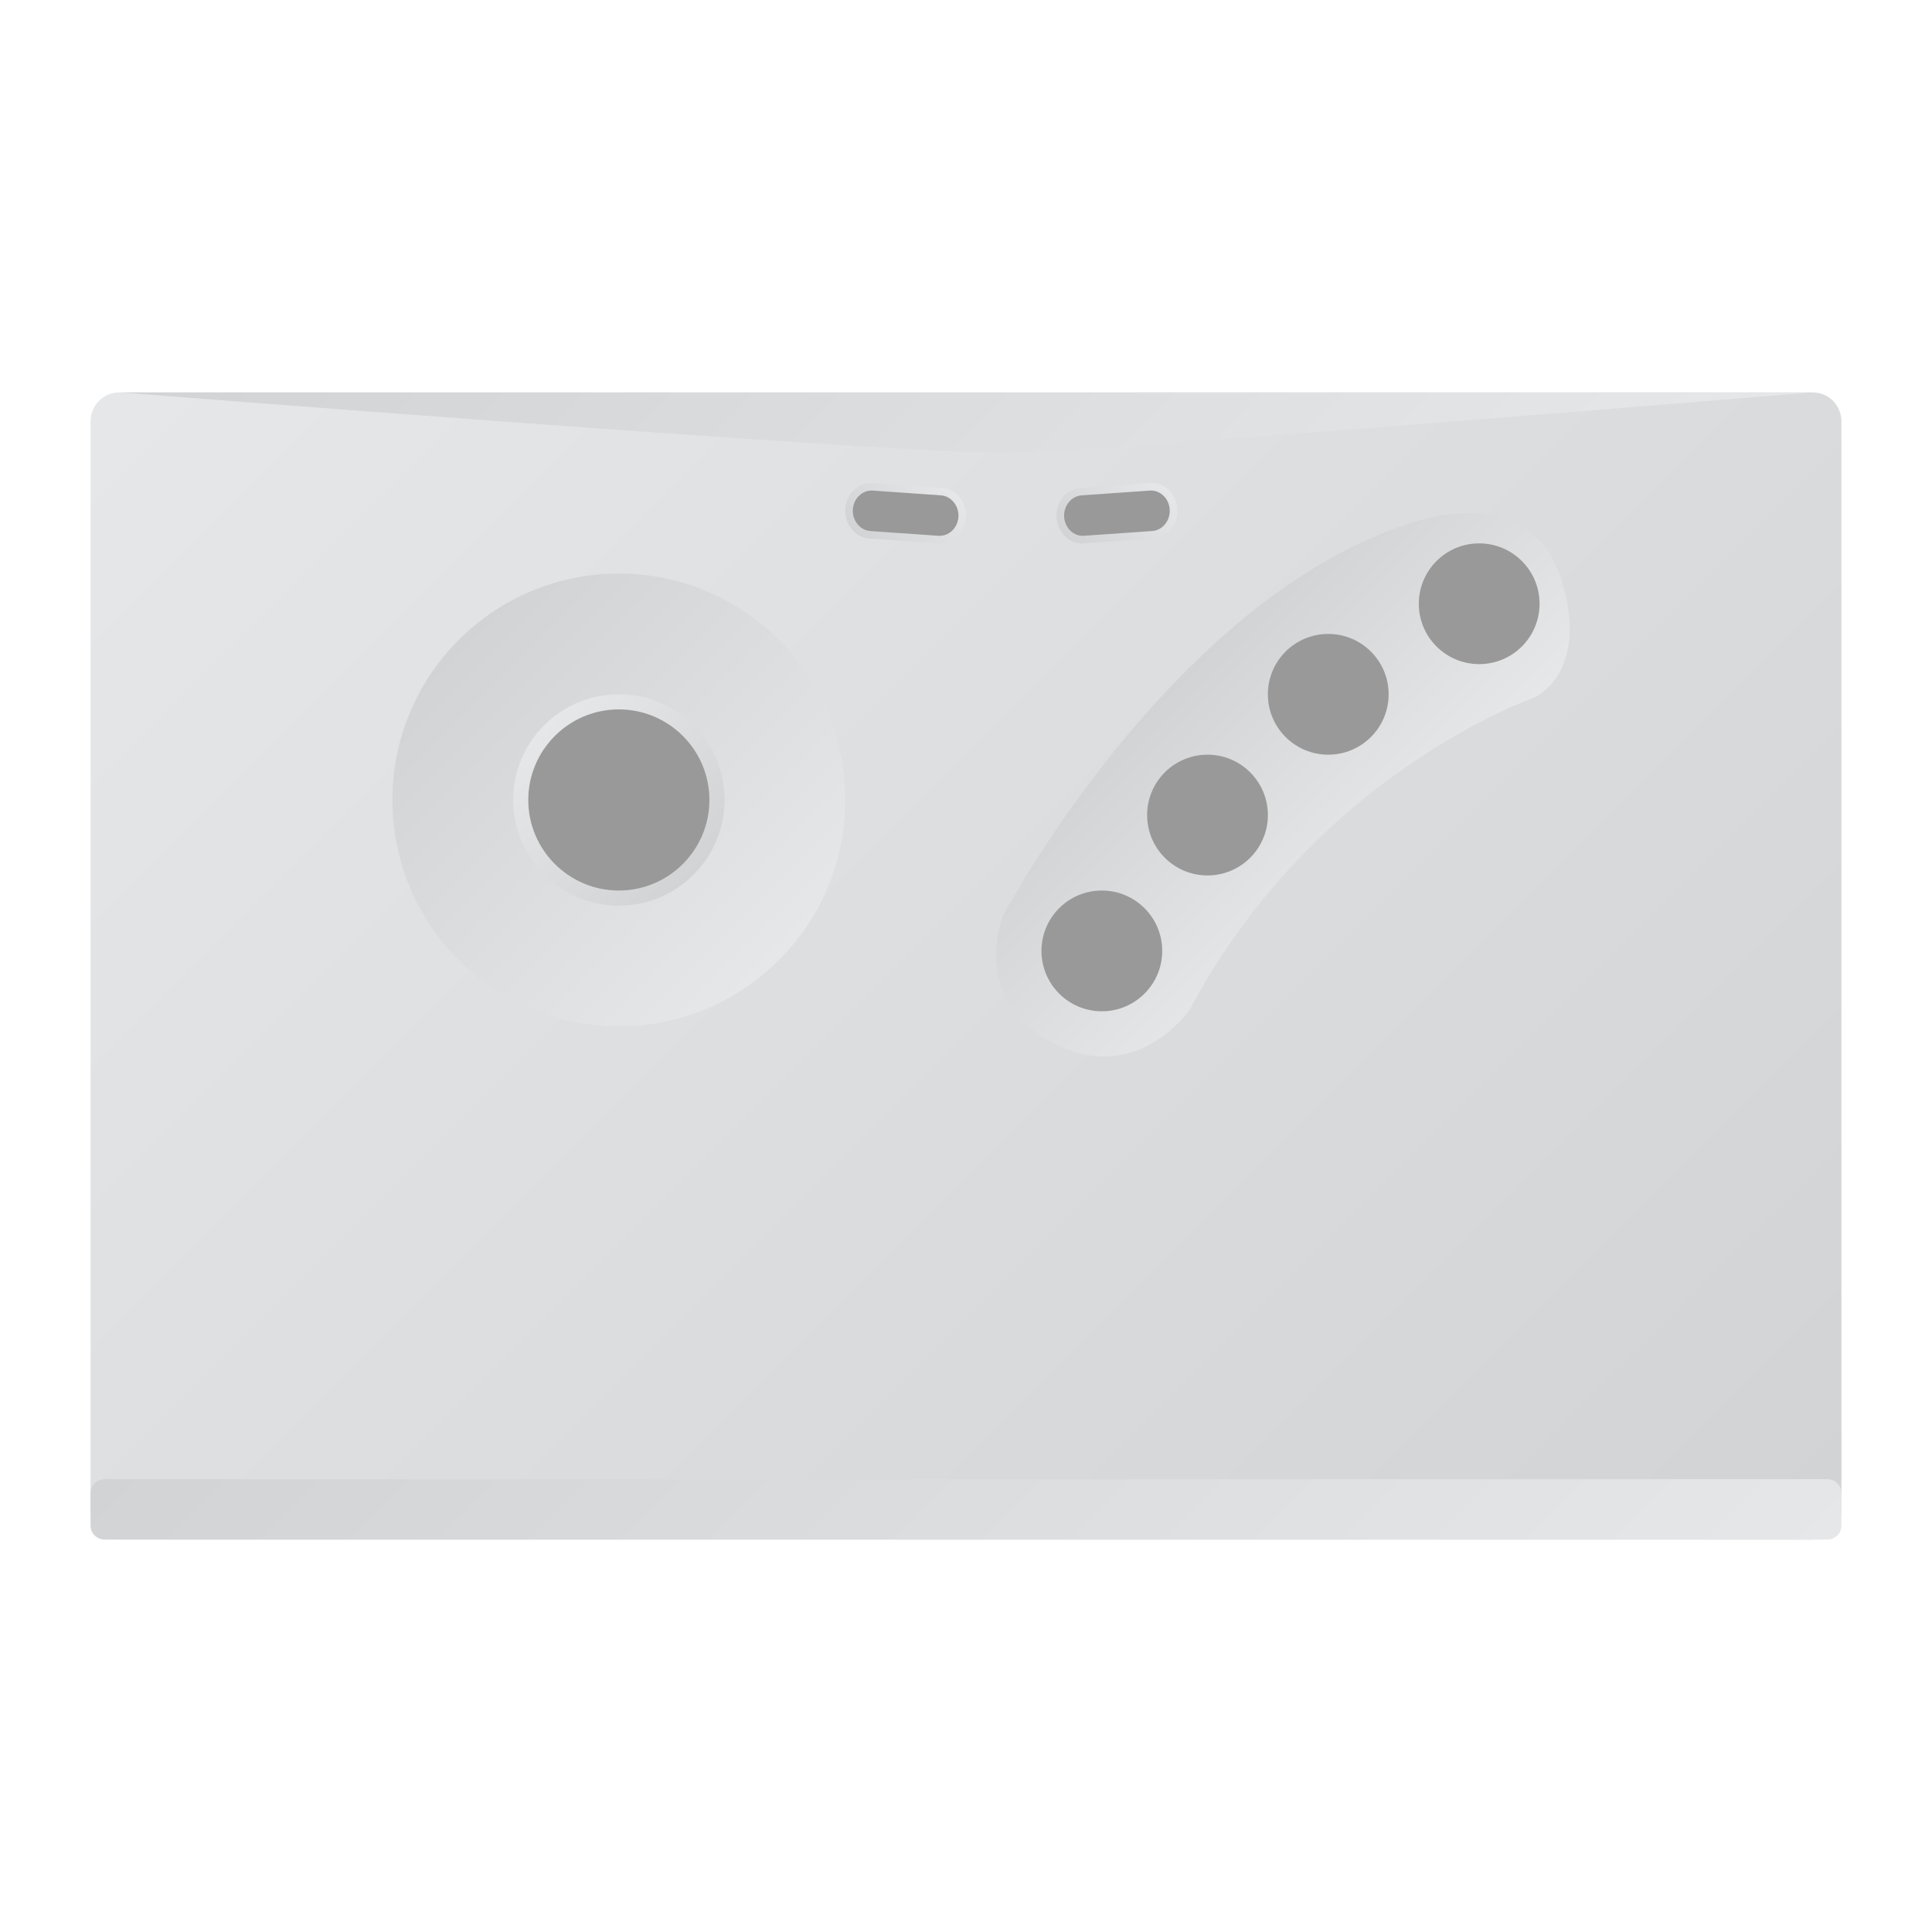 <?xml version="1.0" encoding="UTF-8" standalone="no"?>
<svg
   xmlns:dc="http://purl.org/dc/elements/1.1/"
   xmlns:cc="http://creativecommons.org/ns#"
   xmlns:rdf="http://www.w3.org/1999/02/22-rdf-syntax-ns#"
   xmlns:svg="http://www.w3.org/2000/svg"
   xmlns="http://www.w3.org/2000/svg"
   viewBox="0 0 320 320"
   height="320"
   width="320"
   xml:space="preserve"
   version="1.1"
   id="svg2"><defs
     id="defs6"><clipPath
       id="clipPath16"
       clipPathUnits="userSpaceOnUse"><path
         id="path18"
         d="M 15.776,204 C 13.691,204 12,202.276 12,200.15 l 0,0 0,-144.3 C 12,53.724 13.691,52 15.776,52 l 0,0 224.448,0 c 2.086,0 3.776,1.724 3.776,3.85 l 0,0 0,144.3 c 0,2.126 -1.69,3.85 -3.776,3.85 l 0,0 -224.448,0 z" /></clipPath><linearGradient
       id="linearGradient24"
       spreadMethod="pad"
       gradientTransform="matrix(189.767,-189.767,-189.767,-189.767,33.117,222.883)"
       gradientUnits="userSpaceOnUse"
       y2="0"
       x2="1"
       y1="0"
       x1="0"><stop
         id="stop26"
         offset="0"
         style="stop-opacity:1;stop-color:#e6e7e8" /><stop
         id="stop28"
         offset="1"
         style="stop-opacity:1;stop-color:#d1d3d4" /></linearGradient><clipPath
       id="clipPath36"
       clipPathUnits="userSpaceOnUse"><path
         id="path38"
         d="m 187.946,187.007 c -32.394,-9.605 -55.034,-52.316 -55.034,-52.316 l 0,0 c 0,0 -4.514,-10.936 6.546,-16.848 l 0,0 c 11.06,-5.911 18.132,4.286 18.132,4.286 l 0,0 c 16.703,31.478 45.745,41.45 45.745,41.45 l 0,0 c 0,0 7.524,3.33 3.462,15.892 l 0,0 C 204.539,186.45 198.972,188 194.469,188 l 0,0 c -3.601,0 -6.523,-0.993 -6.523,-0.993" /></clipPath><linearGradient
       id="linearGradient44"
       spreadMethod="pad"
       gradientTransform="matrix(-25.086,25.086,25.086,25.086,181.273,141.045)"
       gradientUnits="userSpaceOnUse"
       y2="0"
       x2="1"
       y1="0"
       x1="0"><stop
         id="stop46"
         offset="0"
         style="stop-opacity:1;stop-color:#e6e7e8" /><stop
         id="stop48"
         offset="1"
         style="stop-opacity:1;stop-color:#d1d3d4" /></linearGradient><clipPath
       id="clipPath56"
       clipPathUnits="userSpaceOnUse"><path
         id="path58"
         d="m 52,150 c 0,-16.569 13.432,-30 30,-30 l 0,0 c 16.569,0 30,13.431 30,30 l 0,0 c 0,16.568 -13.431,30 -30,30 l 0,0 C 65.432,180 52,166.568 52,150" /></clipPath><linearGradient
       id="linearGradient64"
       spreadMethod="pad"
       gradientTransform="matrix(-42.426,42.426,42.426,42.426,103.213,128.787)"
       gradientUnits="userSpaceOnUse"
       y2="0"
       x2="1"
       y1="0"
       x1="0"><stop
         id="stop66"
         offset="0"
         style="stop-opacity:1;stop-color:#e6e7e8" /><stop
         id="stop68"
         offset="1"
         style="stop-opacity:1;stop-color:#d1d3d4" /></linearGradient><clipPath
       id="clipPath76"
       clipPathUnits="userSpaceOnUse"><path
         id="path78"
         d="M 0,256 256,256 256,0 0,0 0,256 Z" /></clipPath><clipPath
       id="clipPath88"
       clipPathUnits="userSpaceOnUse"><path
         id="path90"
         d="m 68,150 c 0,-7.72 6.281,-14 14,-14 l 0,0 c 7.72,0 14,6.28 14,14 l 0,0 c 0,7.72 -6.28,14 -14,14 l 0,0 c -7.719,0 -14,-6.28 -14,-14 m 2,0 c 0,6.617 5.383,12 12,12 l 0,0 c 6.618,0 12,-5.383 12,-12 l 0,0 c 0,-6.617 -5.382,-12 -12,-12 l 0,0 c -6.617,0 -12,5.383 -12,12" /></clipPath><linearGradient
       id="linearGradient96"
       spreadMethod="pad"
       gradientTransform="matrix(19.79,-19.79,-19.79,-19.79,72.105,159.895)"
       gradientUnits="userSpaceOnUse"
       y2="0"
       x2="1"
       y1="0"
       x1="0"><stop
         id="stop98"
         offset="0"
         style="stop-opacity:1;stop-color:#e6e7e8" /><stop
         id="stop100"
         offset="1"
         style="stop-opacity:1;stop-color:#d1d3d4" /></linearGradient><clipPath
       id="clipPath108"
       clipPathUnits="userSpaceOnUse"><path
         id="path110"
         d="M 0,256 256,256 256,0 0,0 0,256 Z" /></clipPath><clipPath
       id="clipPath132"
       clipPathUnits="userSpaceOnUse"><path
         id="path134"
         d="m 113.161,191.083 c -0.685,-0.65 -1.096,-1.546 -1.153,-2.523 l 0,0 c -0.06,-0.977 0.239,-1.922 0.841,-2.663 l 0,0 c 0.603,-0.74 1.433,-1.183 2.338,-1.246 l 0,0 9.184,-0.642 c 0.076,-0.007 0.149,-0.009 0.224,-0.009 l 0,0 c 0.825,0 1.615,0.321 2.244,0.917 l 0,0 c 0.686,0.65 1.095,1.546 1.154,2.523 l 0,0 c 0.059,0.977 -0.241,1.922 -0.843,2.663 l 0,0 c -0.603,0.74 -1.432,1.183 -2.338,1.246 l 0,0 -9.183,0.643 c -0.074,0.006 -0.148,0.008 -0.222,0.008 l 0,0 c -0.825,0 -1.615,-0.321 -2.246,-0.917" /></clipPath><linearGradient
       id="linearGradient140"
       spreadMethod="pad"
       gradientTransform="matrix(-9.281,-9.281,-9.281,9.281,124.64,192.64)"
       gradientUnits="userSpaceOnUse"
       y2="0"
       x2="1"
       y1="0"
       x1="0"><stop
         id="stop142"
         offset="0"
         style="stop-opacity:1;stop-color:#e6e7e8" /><stop
         id="stop144"
         offset="1"
         style="stop-opacity:1;stop-color:#d1d3d4" /></linearGradient><clipPath
       id="clipPath152"
       clipPathUnits="userSpaceOnUse"><path
         id="path154"
         d="M 0,256 256,256 256,0 0,0 0,256 Z" /></clipPath><clipPath
       id="clipPath164"
       clipPathUnits="userSpaceOnUse"><path
         id="path166"
         d="m 152.37,191.991 -9.184,-0.643 c -1.873,-0.13 -3.301,-1.884 -3.178,-3.909 l 0,0 c 0.116,-1.943 1.618,-3.439 3.397,-3.439 l 0,0 c 0.074,0 0.149,0.002 0.225,0.009 l 0,0 9.184,0.642 c 1.873,0.131 3.301,1.885 3.178,3.908 l 0,0 c -0.116,1.939 -1.582,3.441 -3.38,3.441 l 0,0 c -0.08,0 -0.161,-0.003 -0.242,-0.009" /></clipPath><linearGradient
       id="linearGradient172"
       spreadMethod="pad"
       gradientTransform="matrix(-9.933,-9.933,-9.933,9.933,152.97,192.97)"
       gradientUnits="userSpaceOnUse"
       y2="0"
       x2="1"
       y1="0"
       x1="0"><stop
         id="stop174"
         offset="0"
         style="stop-opacity:1;stop-color:#e6e7e8" /><stop
         id="stop176"
         offset="1"
         style="stop-opacity:1;stop-color:#d1d3d4" /></linearGradient><clipPath
       id="clipPath184"
       clipPathUnits="userSpaceOnUse"><path
         id="path186"
         d="M 0,256 256,256 256,0 0,0 0,256 Z" /></clipPath><clipPath
       id="clipPath196"
       clipPathUnits="userSpaceOnUse"><path
         id="path198"
         d="m 16,204 c 0,0 104.021,-8.196 117.268,-7.996 l 0,0 C 146.516,196.204 240,204 240,204 l 0,0 -224,0 z" /></clipPath><linearGradient
       id="linearGradient204"
       spreadMethod="pad"
       gradientTransform="matrix(-112,112,112,112,184,148)"
       gradientUnits="userSpaceOnUse"
       y2="0"
       x2="1"
       y1="0"
       x1="0"><stop
         id="stop206"
         offset="0"
         style="stop-opacity:1;stop-color:#e6e7e8" /><stop
         id="stop208"
         offset="1"
         style="stop-opacity:1;stop-color:#d1d3d4" /></linearGradient><clipPath
       id="clipPath216"
       clipPathUnits="userSpaceOnUse"><path
         id="path218"
         d="M 13.888,60 C 12.849,60 12,59.181 12,58.18 l 0,0 0,-4.36 C 12,52.819 12.849,52 13.888,52 l 0,0 228.224,0 c 1.038,0 1.888,0.819 1.888,1.82 l 0,0 0,4.36 c 0,1.001 -0.85,1.82 -1.888,1.82 l 0,0 -228.224,0 z" /></clipPath><linearGradient
       id="linearGradient224"
       spreadMethod="pad"
       gradientTransform="matrix(-118.911,118.911,118.911,118.911,187.456,-3.456)"
       gradientUnits="userSpaceOnUse"
       y2="0"
       x2="1"
       y1="0"
       x1="0"><stop
         id="stop226"
         offset="0"
         style="stop-opacity:1;stop-color:#e6e7e8" /><stop
         id="stop228"
         offset="1"
         style="stop-opacity:1;stop-color:#d1d3d4" /></linearGradient></defs><g
     transform="matrix(1.25,0,0,-1.25,0,320)"
     id="g10"><g
       id="g12"><g
         clip-path="url(#clipPath16)"
         id="g14"><g
           id="g20"><g
             id="g22"><path
               id="path30"
               style="fill:url(#linearGradient24);stroke:none"
               d="M 15.776,204 C 13.691,204 12,202.276 12,200.15 l 0,0 0,-144.3 C 12,53.724 13.691,52 15.776,52 l 0,0 224.448,0 c 2.086,0 3.776,1.724 3.776,3.85 l 0,0 0,144.3 c 0,2.126 -1.69,3.85 -3.776,3.85 l 0,0 -224.448,0 z" /></g></g></g></g><g
       id="g32"><g
         clip-path="url(#clipPath36)"
         id="g34"><g
           id="g40"><g
             id="g42"><path
               id="path50"
               style="fill:url(#linearGradient44);stroke:none"
               d="m 187.946,187.007 c -32.394,-9.605 -55.034,-52.316 -55.034,-52.316 l 0,0 c 0,0 -4.514,-10.936 6.546,-16.848 l 0,0 c 11.06,-5.911 18.132,4.286 18.132,4.286 l 0,0 c 16.703,31.478 45.745,41.45 45.745,41.45 l 0,0 c 0,0 7.524,3.33 3.462,15.892 l 0,0 C 204.539,186.45 198.972,188 194.469,188 l 0,0 c -3.601,0 -6.523,-0.993 -6.523,-0.993" /></g></g></g></g><g
       id="g52"><g
         clip-path="url(#clipPath56)"
         id="g54"><g
           id="g60"><g
             id="g62"><path
               id="path70"
               style="fill:url(#linearGradient64);stroke:none"
               d="m 52,150 c 0,-16.569 13.432,-30 30,-30 l 0,0 c 16.569,0 30,13.431 30,30 l 0,0 c 0,16.568 -13.431,30 -30,30 l 0,0 C 65.432,180 52,166.568 52,150" /></g></g></g></g><g
       id="g72"><g
         clip-path="url(#clipPath76)"
         id="g74"><g
           transform="translate(95.375,149.923)"
           id="g80"><path
             id="path82"
             style="fill:#999999;fill-opacity:1;fill-rule:nonzero;stroke:none"
             d="m 0,0 c 0,-7.257 -5.883,-13.141 -13.141,-13.141 -7.257,0 -13.14,5.884 -13.14,13.141 0,7.257 5.883,13.141 13.14,13.141 C -5.883,13.141 0,7.257 0,0" /></g></g></g><g
       id="g84"><g
         clip-path="url(#clipPath88)"
         id="g86"><g
           id="g92"><g
             id="g94"><path
               id="path102"
               style="fill:url(#linearGradient96);stroke:none"
               d="m 68,150 c 0,-7.72 6.281,-14 14,-14 l 0,0 c 7.72,0 14,6.28 14,14 l 0,0 c 0,7.72 -6.28,14 -14,14 l 0,0 c -7.719,0 -14,-6.28 -14,-14 m 2,0 c 0,6.617 5.383,12 12,12 l 0,0 c 6.618,0 12,-5.383 12,-12 l 0,0 c 0,-6.617 -5.382,-12 -12,-12 l 0,0 c -6.617,0 -12,5.383 -12,12" /></g></g></g></g><g
       id="g104"><g
         clip-path="url(#clipPath108)"
         id="g106"><g
           transform="translate(154,130)"
           id="g112"><path
             id="path114"
             style="fill:#999999;fill-opacity:1;fill-rule:nonzero;stroke:none"
             d="m 0,0 c 0,-4.418 -3.582,-8 -8,-8 -4.418,0 -8,3.582 -8,8 0,4.418 3.582,8 8,8 4.418,0 8,-3.582 8,-8" /></g><g
           transform="translate(168,148)"
           id="g116"><path
             id="path118"
             style="fill:#999999;fill-opacity:1;fill-rule:nonzero;stroke:none"
             d="m 0,0 c 0,-4.418 -3.582,-8 -8,-8 -4.418,0 -8,3.582 -8,8 0,4.418 3.582,8 8,8 4.418,0 8,-3.582 8,-8" /></g><g
           transform="translate(184,164)"
           id="g120"><path
             id="path122"
             style="fill:#999999;fill-opacity:1;fill-rule:nonzero;stroke:none"
             d="m 0,0 c 0,-4.418 -3.582,-8 -8,-8 -4.418,0 -8,3.582 -8,8 0,4.418 3.582,8 8,8 4.418,0 8,-3.582 8,-8" /></g><g
           transform="translate(204,176)"
           id="g124"><path
             id="path126"
             style="fill:#999999;fill-opacity:1;fill-rule:nonzero;stroke:none"
             d="m 0,0 c 0,-4.418 -3.582,-8 -8,-8 -4.418,0 -8,3.582 -8,8 0,4.418 3.582,8 8,8 4.418,0 8,-3.582 8,-8" /></g></g></g><g
       id="g128"><g
         clip-path="url(#clipPath132)"
         id="g130"><g
           id="g136"><g
             id="g138"><path
               id="path146"
               style="fill:url(#linearGradient140);stroke:none"
               d="m 113.161,191.083 c -0.685,-0.65 -1.096,-1.546 -1.153,-2.523 l 0,0 c -0.06,-0.977 0.239,-1.922 0.841,-2.663 l 0,0 c 0.603,-0.74 1.433,-1.183 2.338,-1.246 l 0,0 9.184,-0.642 c 0.076,-0.007 0.149,-0.009 0.224,-0.009 l 0,0 c 0.825,0 1.615,0.321 2.244,0.917 l 0,0 c 0.686,0.65 1.095,1.546 1.154,2.523 l 0,0 c 0.059,0.977 -0.241,1.922 -0.843,2.663 l 0,0 c -0.603,0.74 -1.432,1.183 -2.338,1.246 l 0,0 -9.183,0.643 c -0.074,0.006 -0.148,0.008 -0.222,0.008 l 0,0 c -0.825,0 -1.615,-0.321 -2.246,-0.917" /></g></g></g></g><g
       id="g148"><g
         clip-path="url(#clipPath152)"
         id="g150"><g
           transform="translate(115.492,191)"
           id="g156"><path
             id="path158"
             style="fill:#999999;fill-opacity:1;fill-rule:nonzero;stroke:none"
             d="m 0,0 c -0.603,0 -1.18,-0.235 -1.641,-0.671 -0.503,-0.475 -0.803,-1.129 -0.846,-1.841 -0.043,-0.713 0.176,-1.403 0.618,-1.944 0.441,-0.541 1.048,-0.864 1.71,-0.91 l 9.011,-0.63 c 0.658,-0.037 1.301,0.189 1.805,0.664 0.503,0.476 0.802,1.13 0.846,1.842 0.043,0.713 -0.176,1.402 -0.618,1.944 -0.441,0.541 -1.049,0.863 -1.71,0.91 l -9.011,0.63 C 0.11,-0.003 0.055,0 0,0" /></g></g></g><g
       id="g160"><g
         clip-path="url(#clipPath164)"
         id="g162"><g
           id="g168"><g
             id="g170"><path
               id="path178"
               style="fill:url(#linearGradient172);stroke:none"
               d="m 152.37,191.991 -9.184,-0.643 c -1.873,-0.13 -3.301,-1.884 -3.178,-3.909 l 0,0 c 0.116,-1.943 1.618,-3.439 3.397,-3.439 l 0,0 c 0.074,0 0.149,0.002 0.225,0.009 l 0,0 9.184,0.642 c 1.873,0.131 3.301,1.885 3.178,3.908 l 0,0 c -0.116,1.939 -1.582,3.441 -3.38,3.441 l 0,0 c -0.08,0 -0.161,-0.003 -0.242,-0.009" /></g></g></g></g><g
       id="g180"><g
         clip-path="url(#clipPath184)"
         id="g182"><g
           transform="translate(152.506,191)"
           id="g188"><path
             id="path190"
             style="fill:#999999;fill-opacity:1;fill-rule:nonzero;stroke:none"
             d="m 0,0 c -0.053,0 -0.108,-0.003 -0.163,-0.006 l -9.009,-0.63 c -1.372,-0.095 -2.417,-1.374 -2.329,-2.852 0.091,-1.476 1.263,-2.618 2.651,-2.504 l 9.009,0.629 c 1.372,0.096 2.418,1.375 2.33,2.853 C 2.402,-1.093 1.302,0 0,0" /></g></g></g><g
       id="g192"><g
         clip-path="url(#clipPath196)"
         id="g194"><g
           id="g200"><g
             id="g202"><path
               id="path210"
               style="fill:url(#linearGradient204);stroke:none"
               d="m 16,204 c 0,0 104.021,-8.196 117.268,-7.996 l 0,0 C 146.516,196.204 240,204 240,204 l 0,0 -224,0 z" /></g></g></g></g><g
       id="g212"><g
         clip-path="url(#clipPath216)"
         id="g214"><g
           id="g220"><g
             id="g222"><path
               id="path230"
               style="fill:url(#linearGradient224);stroke:none"
               d="M 13.888,60 C 12.849,60 12,59.181 12,58.18 l 0,0 0,-4.36 C 12,52.819 12.849,52 13.888,52 l 0,0 228.224,0 c 1.038,0 1.888,0.819 1.888,1.82 l 0,0 0,4.36 c 0,1.001 -0.85,1.82 -1.888,1.82 l 0,0 -228.224,0 z" /></g></g></g></g></g></svg>